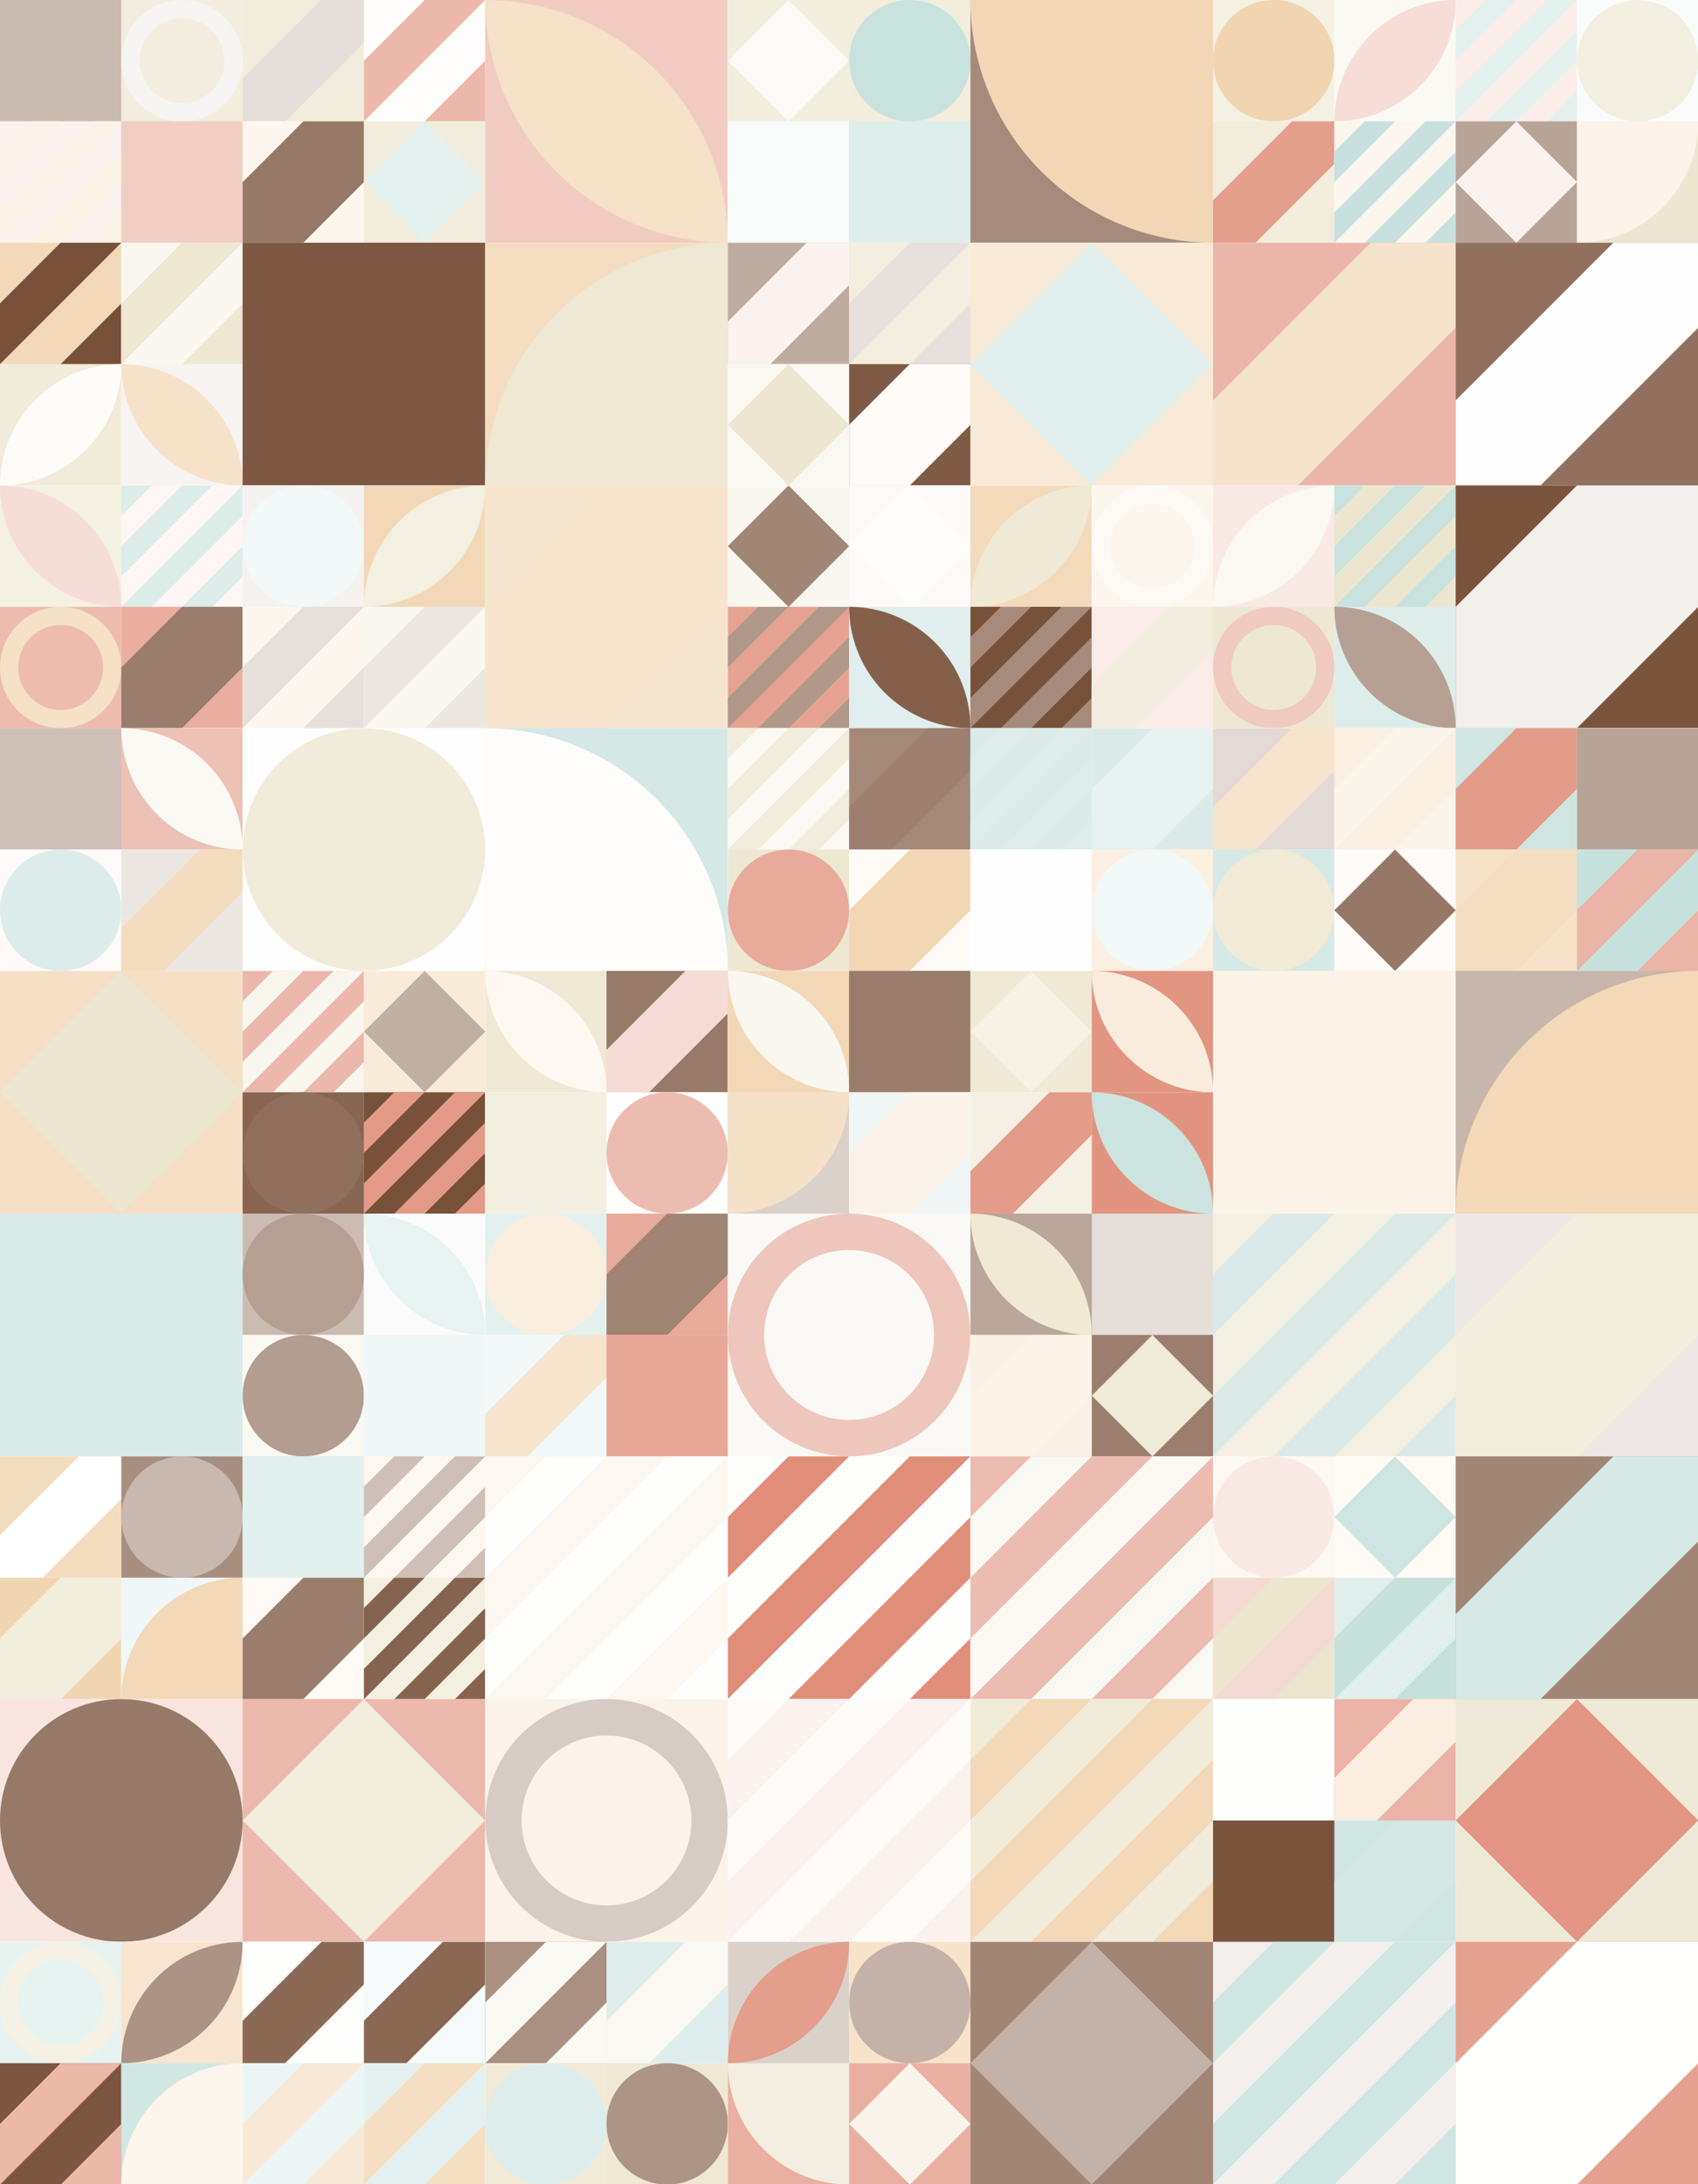 <?xml version="1.0" standalone="no"?><svg xmlns:xlink="http://www.w3.org/1999/xlink" xmlns="http://www.w3.org/2000/svg" viewBox="0 0 1000 1285.726" preserveAspectRatio="xMaxYMax slice"><rect x="0" y="0" width="1000" height="1285.726" fill="#333333" stroke="none"/><g transform="scale(1.655)"><rect x="0" y="0" width="604.333" height="777" fill="#ffffff"/><rect x="0" y="0" width="86.333" height="86.333" fill="#ffffff"/><rect x="0" y="0" width="43.17" height="43.17" fill="#f3d2c9"/><rect x="0" y="0" width="43.17" height="43.17" fill="#c9bab0"/><rect x="43.17" y="0" width="43.17" height="43.17" fill="#f2edde"/><g transform="translate(43.17,0) scale(2.159) rotate(0)"><path fill-rule="evenodd" clip-rule="evenodd" d="M10 20C15.523 20 20 15.523 20 10C20 4.477 15.523 0 10 0C4.477 0 0 4.477 0 10C0 15.523 4.477 20 10 20ZM10 17C13.866 17 17 13.866 17 10C17 6.134 13.866 3 10 3C6.134 3 3 6.134 3 10C3 13.866 6.134 17 10 17Z" fill="#f6f4f2"/></g><rect x="0" y="43.17" width="43.17" height="43.17" fill="#fbf1ee"/><g transform="translate(0,43.17) scale(2.159) rotate(0)"><path d="M5 0H10L5 5L0 10V5L5 0Z" fill="#fbf2e7"/><path d="M20 15V20H15L20 15Z" fill="#fbf2e7"/><path d="M20 5V10L15 15L10 20H5L20 5Z" fill="#fbf2e7"/><path d="M15 0H20L5 15L0 20V15L15 0Z" fill="#fbf2e7"/></g><rect x="43.17" y="43.17" width="43.17" height="43.17" fill="#f2d8b7"/><rect x="43.17" y="43.17" width="43.17" height="43.17" fill="#f1cdc3"/><rect x="86.333" y="0" width="86.333" height="86.333" fill="#ffffff"/><rect x="86.33" y="0" width="43.17" height="43.17" fill="#f1ecdb"/><g transform="translate(86.33,0) scale(2.159) rotate(0)"><path d="M13 0H20V7L7 20H0V13L13 0Z" fill="#e5deda"/></g><rect x="129.5" y="0" width="43.17" height="43.17" fill="#fefdfb"/><g transform="translate(129.5,0) scale(2.159) rotate(0)"><path d="M10 0H20L0 20V10L10 0Z" fill="#ecb8ab"/><path d="M20 10V20H10L20 10Z" fill="#ecb8ab"/></g><rect x="86.33" y="43.17" width="43.17" height="43.17" fill="#fcf6ee"/><g transform="translate(86.33,43.17) scale(2.159) rotate(0)"><path d="M10 0H20V10L10 20H0V10L10 0Z" fill="#977967"/></g><rect x="129.5" y="43.17" width="43.17" height="43.17" fill="#f1ecdb"/><g transform="translate(129.5,43.17) scale(2.159) rotate(0)"><path d="M10 0L20 10L10 20L0 10L10 0Z" fill="#e5f1ef"/></g><rect x="172.67" y="0" width="86.33" height="86.33" fill="#f1cbc1"/><path d="M 172.67 0 A 86.33 86.33 0 0 1  259 86.33 L 172.67 0 A 86.33 86.33 0 0 0 259 86.33" fill="#f5e2c8"/><rect x="259" y="0" width="86.333" height="86.333" fill="#ffffff"/><rect x="259" y="0" width="43.17" height="43.17" fill="#f2eede"/><g transform="translate(259,0) scale(2.159) rotate(0)"><path d="M10 0L20 10L10 20L0 10L10 0Z" fill="#fbfaf6"/></g><rect x="302.17" y="0" width="43.17" height="43.17" fill="#f2eddd"/><circle cx="323.755" cy="21.585" r="21.585" fill="#c8e2de"/><rect x="259" y="43.17" width="43.17" height="43.17" fill="#faf8f2"/><rect x="259" y="43.17" width="43.17" height="43.17" fill="#f7fbfa"/><rect x="302.17" y="43.17" width="43.17" height="43.17" fill="#dfd6d1"/><rect x="302.17" y="43.17" width="43.17" height="43.17" fill="#deeeeb"/><rect x="345.33" y="0" width="86.33" height="86.33" fill="#a68b7c"/><path d="M 345.33 0 A 86.33 86.33 0 0 0 431.66 86.33 L 431.66 0" fill="#f2d7b6"/><rect x="431.667" y="0" width="86.333" height="86.333" fill="#ffffff"/><rect x="431.67" y="0" width="43.17" height="43.17" fill="#f4f0e3"/><circle cx="453.255" cy="21.585" r="21.585" fill="#f1d4b0"/><rect x="474.83" y="0" width="43.17" height="43.17" fill="#fbf9f4"/><path d="M 474.83 43.17 A 43.17 43.17 0 0 1  518 0 L 474.83 43.17 A 43.17 43.17 0 0 0 518 0" fill="#f6ddd7"/><rect x="431.67" y="43.17" width="43.17" height="43.17" fill="#f1ecdb"/><g transform="translate(431.67,43.17) scale(2.159) rotate(0)"><path d="M13 0H20V7L7 20H0V13L13 0Z" fill="#e49e8c"/></g><rect x="474.83" y="43.17" width="43.17" height="43.17" fill="#fcf6ef"/><g transform="translate(474.83,43.17) scale(2.159) rotate(0)"><path d="M5 0H10L5 5L0 10V5L5 0Z" fill="#c6e1dd"/><path d="M20 15V20H15L20 15Z" fill="#c6e1dd"/><path d="M20 5V10L15 15L10 20H5L20 5Z" fill="#c6e1dd"/><path d="M15 0H20L5 15L0 20V15L15 0Z" fill="#c6e1dd"/></g><rect x="518" y="0" width="86.333" height="86.333" fill="#ffffff"/><rect x="518" y="0" width="43.17" height="43.17" fill="#faede9"/><g transform="translate(518,0) scale(2.159) rotate(0)"><path d="M5 0H10L5 5L0 10V5L5 0Z" fill="#e3f0ee"/><path d="M20 15V20H15L20 15Z" fill="#e3f0ee"/><path d="M20 5V10L15 15L10 20H5L20 5Z" fill="#e3f0ee"/><path d="M15 0H20L5 15L0 20V15L15 0Z" fill="#e3f0ee"/></g><rect x="561.17" y="0" width="43.17" height="43.17" fill="#fafcfc"/><circle cx="582.755" cy="21.585" r="21.585" fill="#f3efe0"/><rect x="518" y="43.17" width="43.17" height="43.17" fill="#b8a397"/><g transform="translate(518,43.17) scale(2.159) rotate(0)"><path d="M10 0L20 10L10 20L0 10L10 0Z" fill="#fbf2f0"/></g><rect x="561.17" y="43.17" width="43.17" height="43.17" fill="#ede7d1"/><path d="M 561.17 86.34 A 43.17 43.17 0 0 0 604.34 43.17 L 561.17 43.17" fill="#fbf3ea"/><rect x="0" y="86.333" width="86.333" height="86.333" fill="#ffffff"/><rect x="0" y="86.33" width="43.17" height="43.17" fill="#f3d9b9"/><g transform="translate(0,86.33) scale(2.159) rotate(0)"><path d="M10 0H20L0 20V10L10 0Z" fill="#79513a"/><path d="M20 10V20H10L20 10Z" fill="#79513a"/></g><rect x="43.17" y="86.33" width="43.17" height="43.17" fill="#f9f7f0"/><g transform="translate(43.17,86.33) scale(2.159) rotate(0)"><path d="M10 0H20L0 20V10L10 0Z" fill="#eee7d2"/><path d="M20 10V20H10L20 10Z" fill="#eee7d2"/></g><rect x="0" y="129.5" width="43.17" height="43.17" fill="#f1ebda"/><path d="M 0 172.67 A 43.17 43.17 0 0 1  43.17 129.5 L 0 172.67 A 43.17 43.17 0 0 0 43.17 129.5" fill="#fefcf9"/><rect x="43.17" y="129.5" width="43.17" height="43.17" fill="#f6f3f1"/><path d="M 43.17 129.5 A 43.17 43.17 0 0 1  86.34 172.67 L 43.17 129.5 A 43.17 43.17 0 0 0 86.34 172.67" fill="#f6e2c9"/><rect x="86.33" y="86.33" width="86.33" height="86.33" fill="#eef6f5"/><rect x="86.33" y="86.33" width="86.33" height="86.33" fill="#7e5842"/><rect x="172.67" y="86.33" width="86.33" height="86.33" fill="#f4ddc0"/><path d="M 172.67 172.66 A 86.33 86.33 0 0 1  259 86.33 L 259 172.66" fill="#eee8d4"/><rect x="259" y="86.333" width="86.333" height="86.333" fill="#ffffff"/><rect x="259" y="86.33" width="43.17" height="43.17" fill="#bfaca1"/><g transform="translate(259,86.33) scale(2.159) rotate(0)"><path d="M13 0H20V7L7 20H0V13L13 0Z" fill="#fcf3f0"/></g><rect x="302.17" y="86.33" width="43.17" height="43.17" fill="#f3eedf"/><g transform="translate(302.17,86.33) scale(2.159) rotate(0)"><path d="M10 0H20L0 20V10L10 0Z" fill="#e7e0dc"/><path d="M20 10V20H10L20 10Z" fill="#e7e0dc"/></g><rect x="259" y="129.5" width="43.17" height="43.17" fill="#faf8f3"/><g transform="translate(259,129.5) scale(2.159) rotate(0)"><path d="M10 0L20 10L10 20L0 10L10 0Z" fill="#ede7d1"/></g><rect x="302.17" y="129.5" width="43.17" height="43.17" fill="#7f5a44"/><g transform="translate(302.17,129.5) scale(2.159) rotate(0)"><path d="M10 0H20V10L10 20H0V10L10 0Z" fill="#fefbf8"/></g><rect x="345.33" y="86.33" width="86.33" height="86.33" fill="#f8ead7"/><g transform="translate(345.33,86.33) scale(4.316) rotate(0)"><path d="M10 0L20 10L10 20L0 10L10 0Z" fill="#e1efed"/></g><rect x="431.67" y="86.33" width="86.33" height="86.33" fill="#ebb6a9"/><g transform="translate(431.67,86.33) scale(4.316) rotate(0)"><path d="M13 0H20V7L7 20H0V13L13 0Z" fill="#f6e3cb"/></g><rect x="518" y="86.33" width="86.33" height="86.33" fill="#91705e"/><g transform="translate(518,86.33) scale(4.316) rotate(0)"><path d="M13 0H20V7L7 20H0V13L13 0Z" fill="#fffefe"/></g><rect x="0" y="172.667" width="86.333" height="86.333" fill="#ffffff"/><rect x="0" y="172.67" width="43.17" height="43.17" fill="#f4f0e2"/><path d="M 0 172.67 A 43.17 43.17 0 0 1  43.17 215.84 L 0 172.67 A 43.17 43.17 0 0 0 43.17 215.84" fill="#f6ded8"/><rect x="43.17" y="172.67" width="43.17" height="43.17" fill="#dbece9"/><g transform="translate(43.17,172.67) scale(2.159) rotate(0)"><path d="M5 0H10L5 5L0 10V5L5 0Z" fill="#fdf6f4"/><path d="M20 15V20H15L20 15Z" fill="#fdf6f4"/><path d="M20 5V10L15 15L10 20H5L20 5Z" fill="#fdf6f4"/><path d="M15 0H20L5 15L0 20V15L15 0Z" fill="#fdf6f4"/></g><rect x="0" y="215.83" width="43.17" height="43.17" fill="#edbcaf"/><g transform="translate(0,215.83) scale(2.159) rotate(0)"><path fill-rule="evenodd" clip-rule="evenodd" d="M10 20C15.523 20 20 15.523 20 10C20 4.477 15.523 0 10 0C4.477 0 0 4.477 0 10C0 15.523 4.477 20 10 20ZM10 17C13.866 17 17 13.866 17 10C17 6.134 13.866 3 10 3C6.134 3 3 6.134 3 10C3 13.866 6.134 17 10 17Z" fill="#f5e1c6"/></g><rect x="43.17" y="215.83" width="43.17" height="43.17" fill="#e9ae9f"/><g transform="translate(43.17,215.83) scale(2.159) rotate(0)"><path d="M10 0H20V10L10 20H0V10L10 0Z" fill="#9a7d6c"/></g><rect x="86.333" y="172.667" width="86.333" height="86.333" fill="#ffffff"/><rect x="86.33" y="172.67" width="43.17" height="43.17" fill="#f4f1ef"/><circle cx="107.915" cy="194.255" r="21.585" fill="#f2f8f7"/><rect x="129.5" y="172.67" width="43.17" height="43.17" fill="#f2d8b6"/><path d="M 129.5 215.84 A 43.17 43.17 0 0 1  172.67 172.67 L 129.5 215.84 A 43.17 43.17 0 0 0 172.67 172.67" fill="#f3efe1"/><rect x="86.33" y="215.83" width="43.17" height="43.17" fill="#fcf6ee"/><g transform="translate(86.33,215.83) scale(2.159) rotate(0)"><path d="M10 0H20L0 20V10L10 0Z" fill="#e6dfdb"/><path d="M20 10V20H10L20 10Z" fill="#e6dfdb"/></g><rect x="129.5" y="215.83" width="43.17" height="43.17" fill="#f9f7ef"/><g transform="translate(129.5,215.83) scale(2.159) rotate(0)"><path d="M10 0H20L0 20V10L10 0Z" fill="#ece6e3"/><path d="M20 10V20H10L20 10Z" fill="#ece6e3"/></g><rect x="172.67" y="172.67" width="86.33" height="86.33" fill="#f6e5ce"/><g transform="translate(172.67,172.67) scale(4.316) rotate(0)"><path d="M10 0H20V10L10 20H0V10L10 0Z" fill="#f6e4cc"/></g><rect x="259" y="172.667" width="86.333" height="86.333" fill="#ffffff"/><rect x="259" y="172.67" width="43.17" height="43.17" fill="#f9f7ef"/><g transform="translate(259,172.67) scale(2.159) rotate(0)"><path d="M10 0L20 10L10 20L0 10L10 0Z" fill="#a18575"/></g><rect x="302.17" y="172.67" width="43.17" height="43.17" fill="#fefaf9"/><g transform="translate(302.17,172.67) scale(2.159) rotate(0)"><path d="M10 0L20 10L10 20L0 10L10 0Z" fill="#fefdfc"/></g><rect x="259" y="215.83" width="43.17" height="43.17" fill="#e6a392"/><g transform="translate(259,215.83) scale(2.159) rotate(0)"><path d="M5 0H10L5 5L0 10V5L5 0Z" fill="#af988a"/><path d="M20 15V20H15L20 15Z" fill="#af988a"/><path d="M20 5V10L15 15L10 20H5L20 5Z" fill="#af988a"/><path d="M15 0H20L5 15L0 20V15L15 0Z" fill="#af988a"/></g><rect x="302.17" y="215.83" width="43.17" height="43.17" fill="#e0efed"/><path d="M 302.17 215.83 A 43.17 43.17 0 0 1  345.34 259 L 302.17 215.83 A 43.17 43.17 0 0 0 345.34 259" fill="#84604b"/><rect x="345.333" y="172.667" width="86.333" height="86.333" fill="#ffffff"/><rect x="345.33" y="172.67" width="43.17" height="43.17" fill="#f3dabb"/><path d="M 345.33 215.84 A 43.17 43.17 0 0 1  388.5 172.67 L 345.33 215.84 A 43.17 43.17 0 0 0 388.5 172.67" fill="#efe9d5"/><rect x="388.5" y="172.67" width="43.17" height="43.17" fill="#fcf6ef"/><g transform="translate(388.5,172.67) scale(2.159) rotate(0)"><path fill-rule="evenodd" clip-rule="evenodd" d="M10 20C15.523 20 20 15.523 20 10C20 4.477 15.523 0 10 0C4.477 0 0 4.477 0 10C0 15.523 4.477 20 10 20ZM10 17C13.866 17 17 13.866 17 10C17 6.134 13.866 3 10 3C6.134 3 3 6.134 3 10C3 13.866 6.134 17 10 17Z" fill="#fdfaf5"/></g><rect x="345.33" y="215.83" width="43.17" height="43.17" fill="#78513a"/><g transform="translate(345.33,215.83) scale(2.159) rotate(0)"><path d="M5 0H10L5 5L0 10V5L5 0Z" fill="#a68b7c"/><path d="M20 15V20H15L20 15Z" fill="#a68b7c"/><path d="M20 5V10L15 15L10 20H5L20 5Z" fill="#a68b7c"/><path d="M15 0H20L5 15L0 20V15L15 0Z" fill="#a68b7c"/></g><rect x="388.5" y="215.83" width="43.17" height="43.17" fill="#faebe8"/><g transform="translate(388.5,215.83) scale(2.159) rotate(0)"><path d="M13 0H20V7L7 20H0V13L13 0Z" fill="#f2edde"/></g><rect x="431.667" y="172.667" width="86.333" height="86.333" fill="#ffffff"/><rect x="431.67" y="172.67" width="43.17" height="43.17" fill="#f9e9e5"/><path d="M 431.67 215.84 A 43.17 43.17 0 0 1  474.84 172.67 L 431.67 215.84 A 43.17 43.17 0 0 0 474.84 172.67" fill="#faf8f1"/><rect x="474.83" y="172.67" width="43.17" height="43.17" fill="#c8e2de"/><g transform="translate(474.83,172.67) scale(2.159) rotate(0)"><path d="M5 0H10L5 5L0 10V5L5 0Z" fill="#ede6cf"/><path d="M20 15V20H15L20 15Z" fill="#ede6cf"/><path d="M20 5V10L15 15L10 20H5L20 5Z" fill="#ede6cf"/><path d="M15 0H20L5 15L0 20V15L15 0Z" fill="#ede6cf"/></g><rect x="431.67" y="215.83" width="43.17" height="43.17" fill="#eee7d2"/><g transform="translate(431.67,215.83) scale(2.159) rotate(0)"><path fill-rule="evenodd" clip-rule="evenodd" d="M10 20C15.523 20 20 15.523 20 10C20 4.477 15.523 0 10 0C4.477 0 0 4.477 0 10C0 15.523 4.477 20 10 20ZM10 17C13.866 17 17 13.866 17 10C17 6.134 13.866 3 10 3C6.134 3 3 6.134 3 10C3 13.866 6.134 17 10 17Z" fill="#f0c9bf"/></g><rect x="474.83" y="215.83" width="43.17" height="43.17" fill="#ddedea"/><path d="M 474.83 215.83 A 43.17 43.17 0 0 1  518 259 L 474.83 215.83 A 43.17 43.17 0 0 0 518 259" fill="#b6a094"/><rect x="518" y="172.67" width="86.33" height="86.33" fill="#7b543d"/><g transform="translate(518,172.67) scale(4.316) rotate(0)"><path d="M10 0H20V10L10 20H0V10L10 0Z" fill="#f2eeec"/></g><rect x="0" y="259" width="86.333" height="86.333" fill="#ffffff"/><rect x="0" y="259" width="43.17" height="43.17" fill="#e5a291"/><rect x="0" y="259" width="43.17" height="43.17" fill="#cec0b7"/><rect x="43.17" y="259" width="43.17" height="43.17" fill="#eec1b6"/><path d="M 43.17 259 A 43.17 43.17 0 0 1  86.34 302.17 L 43.17 259 A 43.17 43.17 0 0 0 86.34 302.17" fill="#faf9f3"/><rect x="0" y="302.17" width="43.17" height="43.17" fill="#fefaf9"/><circle cx="21.585" cy="323.755" r="21.585" fill="#dcecea"/><rect x="43.17" y="302.17" width="43.17" height="43.17" fill="#ece6e3"/><g transform="translate(43.17,302.17) scale(2.159) rotate(0)"><path d="M13 0H20V7L7 20H0V13L13 0Z" fill="#f4dcbe"/></g><rect x="86.33" y="259" width="86.33" height="86.33" fill="#fffefe"/><circle cx="129.495" cy="302.165" r="43.165" fill="#f1ecda"/><rect x="172.67" y="259" width="86.33" height="86.33" fill="#d4e8e5"/><path d="M 172.67 259 A 86.33 86.33 0 0 1 259 345.33 L 172.67 345.33" fill="#fefdfc"/><rect x="259" y="259" width="86.333" height="86.333" fill="#ffffff"/><rect x="259" y="259" width="43.17" height="43.17" fill="#f1ecdb"/><g transform="translate(259,259) scale(2.159) rotate(0)"><path d="M5 0H10L5 5L0 10V5L5 0Z" fill="#fbf9f4"/><path d="M20 15V20H15L20 15Z" fill="#fbf9f4"/><path d="M20 5V10L15 15L10 20H5L20 5Z" fill="#fbf9f4"/><path d="M15 0H20L5 15L0 20V15L15 0Z" fill="#fbf9f4"/></g><rect x="302.17" y="259" width="43.17" height="43.17" fill="#a48979"/><g transform="translate(302.17,259) scale(2.159) rotate(0)"><path d="M13 0H20V7L7 20H0V13L13 0Z" fill="#9c7f6e"/></g><rect x="259" y="302.17" width="43.17" height="43.17" fill="#eee8d3"/><circle cx="280.585" cy="323.755" r="21.585" fill="#e8ab9b"/><rect x="302.17" y="302.17" width="43.17" height="43.17" fill="#fefbf7"/><g transform="translate(302.17,302.17) scale(2.159) rotate(0)"><path d="M10 0H20V10L10 20H0V10L10 0Z" fill="#f2d7b5"/></g><rect x="345.333" y="259" width="86.333" height="86.333" fill="#ffffff"/><rect x="345.33" y="259" width="43.17" height="43.17" fill="#daebe9"/><g transform="translate(345.33,259) scale(2.159) rotate(0)"><path d="M5 0H10L5 5L0 10V5L5 0Z" fill="#dcedea"/><path d="M20 15V20H15L20 15Z" fill="#dcedea"/><path d="M20 5V10L15 15L10 20H5L20 5Z" fill="#dcedea"/><path d="M15 0H20L5 15L0 20V15L15 0Z" fill="#dcedea"/></g><rect x="388.5" y="259" width="43.17" height="43.17" fill="#daebe9"/><g transform="translate(388.5,259) scale(2.159) rotate(0)"><path d="M10 0H20V10L10 20H0V10L10 0Z" fill="#e6f1f0"/></g><rect x="345.33" y="302.17" width="43.17" height="43.17" fill="#fffffe"/><rect x="345.33" y="302.17" width="43.17" height="43.17" fill="#fffefe"/><rect x="388.5" y="302.17" width="43.17" height="43.17" fill="#faefe0"/><circle cx="410.085" cy="323.755" r="21.585" fill="#f2f8f7"/><rect x="431.667" y="259" width="86.333" height="86.333" fill="#ffffff"/><rect x="431.67" y="259" width="43.17" height="43.17" fill="#e3dad5"/><g transform="translate(431.67,259) scale(2.159) rotate(0)"><path d="M13 0H20V7L7 20H0V13L13 0Z" fill="#f6e4cc"/></g><rect x="474.83" y="259" width="43.17" height="43.17" fill="#faefe0"/><g transform="translate(474.83,259) scale(2.159) rotate(0)"><path d="M10 0H20L0 20V10L10 0Z" fill="#fbf4eb"/><path d="M20 10V20H10L20 10Z" fill="#fbf4eb"/></g><rect x="431.67" y="302.17" width="43.17" height="43.17" fill="#d5e9e6"/><circle cx="453.255" cy="323.755" r="21.585" fill="#f0ead7"/><rect x="474.83" y="302.17" width="43.17" height="43.17" fill="#fefbf8"/><g transform="translate(474.83,302.17) scale(2.159) rotate(0)"><path d="M10 0L20 10L10 20L0 10L10 0Z" fill="#977867"/></g><rect x="518" y="259" width="86.333" height="86.333" fill="#ffffff"/><rect x="518" y="259" width="43.17" height="43.17" fill="#cfe5e2"/><g transform="translate(518,259) scale(2.159) rotate(0)"><path d="M10 0H20V10L10 20H0V10L10 0Z" fill="#e49c8a"/></g><rect x="561.17" y="259" width="43.17" height="43.17" fill="#fbf4ea"/><rect x="561.17" y="259" width="43.17" height="43.17" fill="#b9a499"/><rect x="518" y="302.17" width="43.17" height="43.17" fill="#f5e2c8"/><g transform="translate(518,302.17) scale(2.159) rotate(0)"><path d="M10 0H20V10L10 20H0V10L10 0Z" fill="#f4dec1"/></g><rect x="561.17" y="302.17" width="43.17" height="43.17" fill="#c7e1dd"/><g transform="translate(561.17,302.17) scale(2.159) rotate(0)"><path d="M10 0H20L0 20V10L10 0Z" fill="#eab4a6"/><path d="M20 10V20H10L20 10Z" fill="#eab4a6"/></g><rect x="0" y="345.33" width="86.33" height="86.33" fill="#f5e0c6"/><g transform="translate(0,345.33) scale(4.316) rotate(0)"><path d="M10 0L20 10L10 20L0 10L10 0Z" fill="#ede6d1"/></g><rect x="86.333" y="345.333" width="86.333" height="86.333" fill="#ffffff"/><rect x="86.33" y="345.33" width="43.17" height="43.17" fill="#ecb8ab"/><g transform="translate(86.33,345.33) scale(2.159) rotate(0)"><path d="M5 0H10L5 5L0 10V5L5 0Z" fill="#f8f6ed"/><path d="M20 15V20H15L20 15Z" fill="#f8f6ed"/><path d="M20 5V10L15 15L10 20H5L20 5Z" fill="#f8f6ed"/><path d="M15 0H20L5 15L0 20V15L15 0Z" fill="#f8f6ed"/></g><rect x="129.5" y="345.33" width="43.17" height="43.17" fill="#f9ebda"/><g transform="translate(129.5,345.33) scale(2.159) rotate(0)"><path d="M10 0L20 10L10 20L0 10L10 0Z" fill="#c1afa4"/></g><rect x="86.33" y="388.5" width="43.17" height="43.17" fill="#886551"/><circle cx="107.915" cy="410.085" r="21.585" fill="#906f5c"/><rect x="129.5" y="388.5" width="43.17" height="43.17" fill="#78513a"/><g transform="translate(129.5,388.5) scale(2.159) rotate(0)"><path d="M5 0H10L5 5L0 10V5L5 0Z" fill="#e39b88"/><path d="M20 15V20H15L20 15Z" fill="#e39b88"/><path d="M20 5V10L15 15L10 20H5L20 5Z" fill="#e39b88"/><path d="M15 0H20L5 15L0 20V15L15 0Z" fill="#e39b88"/></g><rect x="172.667" y="345.333" width="86.333" height="86.333" fill="#ffffff"/><rect x="172.67" y="345.33" width="43.17" height="43.17" fill="#eee8d4"/><path d="M 172.67 345.33 A 43.17 43.17 0 0 1  215.84 388.5 L 172.67 345.33 A 43.17 43.17 0 0 0 215.84 388.5" fill="#fdf8f1"/><rect x="215.83" y="345.33" width="43.17" height="43.17" fill="#987a69"/><g transform="translate(215.83,345.33) scale(2.159) rotate(0)"><path d="M13 0H20V7L7 20H0V13L13 0Z" fill="#f6dcd6"/></g><rect x="172.67" y="388.5" width="43.17" height="43.17" fill="#fefbf7"/><rect x="172.67" y="388.5" width="43.17" height="43.17" fill="#f3efe0"/><rect x="215.83" y="388.5" width="43.17" height="43.17" fill="#fefefd"/><circle cx="237.415" cy="410.085" r="21.585" fill="#edbcb0"/><rect x="259" y="345.333" width="86.333" height="86.333" fill="#ffffff"/><rect x="259" y="345.33" width="43.17" height="43.17" fill="#f2d8b6"/><path d="M 259 345.33 A 43.17 43.17 0 0 1  302.17 388.5 L 259 345.33 A 43.17 43.17 0 0 0 302.17 388.5" fill="#f9f7ef"/><rect x="302.17" y="345.33" width="43.17" height="43.17" fill="#af988a"/><rect x="302.17" y="345.33" width="43.17" height="43.17" fill="#997c6a"/><rect x="259" y="388.5" width="43.17" height="43.17" fill="#dbd1cb"/><path d="M 259 431.67 A 43.17 43.17 0 0 0 302.17 388.5 L 259 388.5" fill="#f5e1c7"/><rect x="302.17" y="388.5" width="43.17" height="43.17" fill="#eff6f5"/><g transform="translate(302.17,388.5) scale(2.159) rotate(0)"><path d="M10 0H20V10L10 20H0V10L10 0Z" fill="#fbf3e9"/></g><rect x="345.333" y="345.333" width="86.333" height="86.333" fill="#ffffff"/><rect x="345.33" y="345.33" width="43.17" height="43.17" fill="#efe9d6"/><g transform="translate(345.33,345.33) scale(2.159) rotate(0)"><path d="M10 0L20 10L10 20L0 10L10 0Z" fill="#f5f1e5"/></g><rect x="388.5" y="345.33" width="43.17" height="43.17" fill="#e29581"/><path d="M 388.5 345.33 A 43.17 43.17 0 0 1  431.67 388.5 L 388.5 345.33 A 43.17 43.17 0 0 0 431.67 388.5" fill="#f9ecdc"/><rect x="345.33" y="388.5" width="43.17" height="43.17" fill="#f4f0e3"/><g transform="translate(345.33,388.5) scale(2.159) rotate(0)"><path d="M13 0H20V7L7 20H0V13L13 0Z" fill="#e49c8a"/></g><rect x="388.5" y="388.5" width="43.17" height="43.17" fill="#e29480"/><path d="M 388.5 388.5 A 43.17 43.17 0 0 1  431.67 431.67 L 388.5 388.5 A 43.17 43.17 0 0 0 431.67 431.67" fill="#cce4e0"/><rect x="431.67" y="345.33" width="86.33" height="86.33" fill="#f5e1c7"/><rect x="431.67" y="345.33" width="86.33" height="86.33" fill="#fbf3e8"/><rect x="518" y="345.33" width="86.33" height="86.33" fill="#c7b6ac"/><path d="M 518 431.66 A 86.33 86.33 0 0 1  604.33 345.33 L 604.33 431.66" fill="#f3d9b8"/><rect x="0" y="431.67" width="86.33" height="86.33" fill="#f0cac0"/><rect x="0" y="431.67" width="86.33" height="86.33" fill="#d9ebe8"/><rect x="86.333" y="431.667" width="86.333" height="86.333" fill="#ffffff"/><rect x="86.33" y="431.67" width="43.17" height="43.17" fill="#cbbcb3"/><circle cx="107.915" cy="453.255" r="21.585" fill="#b59f92"/><rect x="129.5" y="431.67" width="43.17" height="43.17" fill="#fcfbfb"/><path d="M 129.5 431.67 A 43.17 43.17 0 0 1  172.67 474.84 L 129.5 431.67 A 43.17 43.17 0 0 0 172.67 474.84" fill="#e7f2f1"/><rect x="86.33" y="474.83" width="43.17" height="43.17" fill="#faf8f2"/><circle cx="107.915" cy="496.415" r="21.585" fill="#b39c90"/><rect x="129.5" y="474.83" width="43.17" height="43.17" fill="#f7f4eb"/><rect x="129.5" y="474.83" width="43.17" height="43.17" fill="#f0f7f6"/><rect x="172.667" y="431.667" width="86.333" height="86.333" fill="#ffffff"/><rect x="172.67" y="431.67" width="43.17" height="43.17" fill="#e3f0ee"/><circle cx="194.255" cy="453.255" r="21.585" fill="#f9edde"/><rect x="215.83" y="431.67" width="43.17" height="43.17" fill="#e8aa9a"/><g transform="translate(215.83,431.67) scale(2.159) rotate(0)"><path d="M10 0H20V10L10 20H0V10L10 0Z" fill="#a08474"/></g><rect x="172.67" y="474.83" width="43.17" height="43.17" fill="#f2f8f7"/><g transform="translate(172.67,474.83) scale(2.159) rotate(0)"><path d="M13 0H20V7L7 20H0V13L13 0Z" fill="#f6e4cd"/></g><rect x="215.83" y="474.83" width="43.17" height="43.17" fill="#eab3a5"/><rect x="215.83" y="474.83" width="43.17" height="43.17" fill="#e7a797"/><rect x="259" y="431.67" width="86.33" height="86.33" fill="#fbf9f5"/><g transform="translate(259,431.67) scale(4.316) rotate(0)"><path fill-rule="evenodd" clip-rule="evenodd" d="M10 20C15.523 20 20 15.523 20 10C20 4.477 15.523 0 10 0C4.477 0 0 4.477 0 10C0 15.523 4.477 20 10 20ZM10 17C13.866 17 17 13.866 17 10C17 6.134 13.866 3 10 3C6.134 3 3 6.134 3 10C3 13.866 6.134 17 10 17Z" fill="#efc6bc"/></g><rect x="345.333" y="431.667" width="86.333" height="86.333" fill="#ffffff"/><rect x="345.33" y="431.67" width="43.17" height="43.17" fill="#baa69a"/><path d="M 345.33 431.67 A 43.17 43.17 0 0 1  388.5 474.84 L 345.33 431.67 A 43.17 43.17 0 0 0 388.5 474.84" fill="#efe9d6"/><rect x="388.5" y="431.67" width="43.17" height="43.17" fill="#8f6d5a"/><rect x="388.5" y="431.67" width="43.17" height="43.17" fill="#e5ded9"/><rect x="345.33" y="474.83" width="43.17" height="43.17" fill="#faf1e5"/><g transform="translate(345.33,474.83) scale(2.159) rotate(0)"><path d="M10 0H20V10L10 20H0V10L10 0Z" fill="#fbf3e8"/></g><rect x="388.5" y="474.83" width="43.17" height="43.17" fill="#9b7e6d"/><g transform="translate(388.5,474.83) scale(2.159) rotate(0)"><path d="M10 0L20 10L10 20L0 10L10 0Z" fill="#f0ebd9"/></g><rect x="431.67" y="431.67" width="86.33" height="86.33" fill="#f3efe1"/><g transform="translate(431.67,431.67) scale(4.316) rotate(0)"><path d="M5 0H10L5 5L0 10V5L5 0Z" fill="#d9eae8"/><path d="M20 15V20H15L20 15Z" fill="#d9eae8"/><path d="M20 5V10L15 15L10 20H5L20 5Z" fill="#d9eae8"/><path d="M15 0H20L5 15L0 20V15L15 0Z" fill="#d9eae8"/></g><rect x="518" y="431.67" width="86.33" height="86.33" fill="#ede8e5"/><g transform="translate(518,431.67) scale(4.316) rotate(0)"><path d="M10 0H20V10L10 20H0V10L10 0Z" fill="#f2eddc"/></g><rect x="0" y="518" width="86.333" height="86.333" fill="#ffffff"/><rect x="0" y="518" width="43.17" height="43.17" fill="#f4ddbf"/><g transform="translate(0,518) scale(2.159) rotate(0)"><path d="M13 0H20V7L7 20H0V13L13 0Z" fill="#ffffff"/></g><rect x="43.17" y="518" width="43.17" height="43.17" fill="#a88e7f"/><circle cx="64.755" cy="539.585" r="21.585" fill="#c8b8af"/><rect x="0" y="561.17" width="43.17" height="43.17" fill="#f1d5b1"/><g transform="translate(0,561.17) scale(2.159) rotate(0)"><path d="M10 0H20V10L10 20H0V10L10 0Z" fill="#f2eede"/></g><rect x="43.17" y="561.17" width="43.17" height="43.17" fill="#f0f7f6"/><path d="M 43.17 604.34 A 43.17 43.17 0 0 1  86.34 561.17 L 86.34 604.34" fill="#f3d9b8"/><rect x="86.333" y="518" width="86.333" height="86.333" fill="#ffffff"/><rect x="86.33" y="518" width="43.17" height="43.17" fill="#d3e8e5"/><rect x="86.33" y="518" width="43.17" height="43.17" fill="#e1efed"/><rect x="129.5" y="518" width="43.17" height="43.17" fill="#fcf7f0"/><g transform="translate(129.5,518) scale(2.159) rotate(0)"><path d="M5 0H10L5 5L0 10V5L5 0Z" fill="#cebfb7"/><path d="M20 15V20H15L20 15Z" fill="#cebfb7"/><path d="M20 5V10L15 15L10 20H5L20 5Z" fill="#cebfb7"/><path d="M15 0H20L5 15L0 20V15L15 0Z" fill="#cebfb7"/></g><rect x="86.33" y="561.17" width="43.17" height="43.17" fill="#fdfaf5"/><g transform="translate(86.33,561.17) scale(2.159) rotate(0)"><path d="M10 0H20V10L10 20H0V10L10 0Z" fill="#9b7d6c"/></g><rect x="129.5" y="561.17" width="43.17" height="43.17" fill="#f3efe1"/><g transform="translate(129.5,561.17) scale(2.159) rotate(0)"><path d="M5 0H10L5 5L0 10V5L5 0Z" fill="#86634e"/><path d="M20 15V20H15L20 15Z" fill="#86634e"/><path d="M20 5V10L15 15L10 20H5L20 5Z" fill="#86634e"/><path d="M15 0H20L5 15L0 20V15L15 0Z" fill="#86634e"/></g><rect x="172.67" y="518" width="86.33" height="86.33" fill="#fcf7f0"/><g transform="translate(172.67,518) scale(4.316) rotate(0)"><path d="M5 0H10L5 5L0 10V5L5 0Z" fill="#fefefd"/><path d="M20 15V20H15L20 15Z" fill="#fefefd"/><path d="M20 5V10L15 15L10 20H5L20 5Z" fill="#fefefd"/><path d="M15 0H20L5 15L0 20V15L15 0Z" fill="#fefefd"/></g><rect x="259" y="518" width="86.33" height="86.33" fill="#fefefd"/><g transform="translate(259,518) scale(4.316) rotate(0)"><path d="M5 0H10L5 5L0 10V5L5 0Z" fill="#e08e7a"/><path d="M20 15V20H15L20 15Z" fill="#e08e7a"/><path d="M20 5V10L15 15L10 20H5L20 5Z" fill="#e08e7a"/><path d="M15 0H20L5 15L0 20V15L15 0Z" fill="#e08e7a"/></g><rect x="345.33" y="518" width="86.33" height="86.33" fill="#edbcb0"/><g transform="translate(345.33,518) scale(4.316) rotate(0)"><path d="M5 0H10L5 5L0 10V5L5 0Z" fill="#faf8f2"/><path d="M20 15V20H15L20 15Z" fill="#faf8f2"/><path d="M20 5V10L15 15L10 20H5L20 5Z" fill="#faf8f2"/><path d="M15 0H20L5 15L0 20V15L15 0Z" fill="#faf8f2"/></g><rect x="431.667" y="518" width="86.333" height="86.333" fill="#ffffff"/><rect x="431.67" y="518" width="43.17" height="43.17" fill="#fdf8f2"/><circle cx="453.255" cy="539.585" r="21.585" fill="#f9e9e5"/><rect x="474.83" y="518" width="43.17" height="43.17" fill="#fefbf7"/><g transform="translate(474.83,518) scale(2.159) rotate(0)"><path d="M10 0L20 10L10 20L0 10L10 0Z" fill="#cee5e2"/></g><rect x="431.67" y="561.17" width="43.17" height="43.17" fill="#f5dad4"/><g transform="translate(431.67,561.17) scale(2.159) rotate(0)"><path d="M10 0H20L0 20V10L10 0Z" fill="#ede6cf"/><path d="M20 10V20H10L20 10Z" fill="#ede6cf"/></g><rect x="474.83" y="561.17" width="43.17" height="43.17" fill="#e0eeec"/><g transform="translate(474.83,561.17) scale(2.159) rotate(0)"><path d="M10 0H20L0 20V10L10 0Z" fill="#c6e0dc"/><path d="M20 10V20H10L20 10Z" fill="#c6e0dc"/></g><rect x="518" y="518" width="86.33" height="86.33" fill="#a18676"/><g transform="translate(518,518) scale(4.316) rotate(0)"><path d="M13 0H20V7L7 20H0V13L13 0Z" fill="#d6e9e6"/></g><rect x="0" y="604.33" width="86.33" height="86.33" fill="#f8e5e0"/><circle cx="43.165" cy="647.495" r="43.165" fill="#977967"/><rect x="86.33" y="604.33" width="86.33" height="86.33" fill="#ecb9ac"/><g transform="translate(86.33,604.33) scale(4.316) rotate(0)"><path d="M10 0L20 10L10 20L0 10L10 0Z" fill="#f2eddd"/></g><rect x="172.67" y="604.33" width="86.33" height="86.33" fill="#fbf3e9"/><g transform="translate(172.67,604.33) scale(4.316) rotate(0)"><path fill-rule="evenodd" clip-rule="evenodd" d="M10 20C15.523 20 20 15.523 20 10C20 4.477 15.523 0 10 0C4.477 0 0 4.477 0 10C0 15.523 4.477 20 10 20ZM10 17C13.866 17 17 13.866 17 10C17 6.134 13.866 3 10 3C6.134 3 3 6.134 3 10C3 13.866 6.134 17 10 17Z" fill="#d7ccc5"/></g><rect x="259" y="604.33" width="86.33" height="86.33" fill="#fefbf8"/><g transform="translate(259,604.33) scale(4.316) rotate(0)"><path d="M5 0H10L5 5L0 10V5L5 0Z" fill="#fbf2ef"/><path d="M20 15V20H15L20 15Z" fill="#fbf2ef"/><path d="M20 5V10L15 15L10 20H5L20 5Z" fill="#fbf2ef"/><path d="M15 0H20L5 15L0 20V15L15 0Z" fill="#fbf2ef"/></g><rect x="345.33" y="604.33" width="86.33" height="86.33" fill="#f1ebda"/><g transform="translate(345.33,604.33) scale(4.316) rotate(0)"><path d="M5 0H10L5 5L0 10V5L5 0Z" fill="#f3d9b8"/><path d="M20 15V20H15L20 15Z" fill="#f3d9b8"/><path d="M20 5V10L15 15L10 20H5L20 5Z" fill="#f3d9b8"/><path d="M15 0H20L5 15L0 20V15L15 0Z" fill="#f3d9b8"/></g><rect x="431.667" y="604.333" width="86.333" height="86.333" fill="#ffffff"/><rect x="431.67" y="604.33" width="43.17" height="43.17" fill="#f4f9f8"/><rect x="431.67" y="604.33" width="43.17" height="43.17" fill="#fefefd"/><rect x="474.83" y="604.33" width="43.17" height="43.17" fill="#eab3a5"/><g transform="translate(474.83,604.33) scale(2.159) rotate(0)"><path d="M13 0H20V7L7 20H0V13L13 0Z" fill="#f9eedf"/></g><rect x="431.67" y="647.5" width="43.17" height="43.17" fill="#79523b"/><rect x="431.67" y="647.5" width="43.17" height="43.17" fill="#7b543e"/><rect x="474.83" y="647.5" width="43.17" height="43.17" fill="#d0e6e2"/><g transform="translate(474.83,647.5) scale(2.159) rotate(0)"><path d="M10 0H20V10L10 20H0V10L10 0Z" fill="#d3e7e4"/></g><rect x="518" y="604.33" width="86.33" height="86.33" fill="#efead7"/><g transform="translate(518,604.33) scale(4.316) rotate(0)"><path d="M10 0L20 10L10 20L0 10L10 0Z" fill="#e29683"/></g><rect x="0" y="690.667" width="86.333" height="86.333" fill="#ffffff"/><rect x="0" y="690.67" width="43.17" height="43.17" fill="#e6f2f0"/><g transform="translate(0,690.67) scale(2.159) rotate(0)"><path fill-rule="evenodd" clip-rule="evenodd" d="M10 20C15.523 20 20 15.523 20 10C20 4.477 15.523 0 10 0C4.477 0 0 4.477 0 10C0 15.523 4.477 20 10 20ZM10 17C13.866 17 17 13.866 17 10C17 6.134 13.866 3 10 3C6.134 3 3 6.134 3 10C3 13.866 6.134 17 10 17Z" fill="#f4f0e3"/></g><rect x="43.17" y="690.67" width="43.17" height="43.17" fill="#f7e5cf"/><path d="M 43.17 733.84 A 43.17 43.17 0 0 1  86.34 690.67 L 43.17 733.84 A 43.17 43.17 0 0 0 86.34 690.67" fill="#ac9385"/><rect x="0" y="733.83" width="43.17" height="43.17" fill="#7c5640"/><g transform="translate(0,733.83) scale(2.159) rotate(0)"><path d="M10 0H20L0 20V10L10 0Z" fill="#ebb8aa"/><path d="M20 10V20H10L20 10Z" fill="#ebb8aa"/></g><rect x="43.17" y="733.83" width="43.17" height="43.17" fill="#d1e7e4"/><path d="M 43.17 777 A 43.17 43.17 0 0 1  86.34 733.83 L 86.34 777" fill="#fcf5ed"/><rect x="86.333" y="690.667" width="86.333" height="86.333" fill="#ffffff"/><rect x="86.33" y="690.67" width="43.17" height="43.17" fill="#fefefd"/><g transform="translate(86.33,690.67) scale(2.159) rotate(0)"><path d="M13 0H20V7L7 20H0V13L13 0Z" fill="#8b6955"/></g><rect x="129.5" y="690.67" width="43.17" height="43.17" fill="#f6fafa"/><g transform="translate(129.5,690.67) scale(2.159) rotate(0)"><path d="M13 0H20V7L7 20H0V13L13 0Z" fill="#8a6854"/></g><rect x="86.33" y="733.83" width="43.17" height="43.17" fill="#ebf4f3"/><g transform="translate(86.33,733.83) scale(2.159) rotate(0)"><path d="M10 0H20L0 20V10L10 0Z" fill="#f8e9d6"/><path d="M20 10V20H10L20 10Z" fill="#f8e9d6"/></g><rect x="129.5" y="733.83" width="43.17" height="43.17" fill="#e4f0ef"/><g transform="translate(129.5,733.83) scale(2.159) rotate(0)"><path d="M10 0H20L0 20V10L10 0Z" fill="#f4dfc3"/><path d="M20 10V20H10L20 10Z" fill="#f4dfc3"/></g><rect x="172.667" y="690.667" width="86.333" height="86.333" fill="#ffffff"/><rect x="172.67" y="690.67" width="43.17" height="43.17" fill="#a99081"/><g transform="translate(172.67,690.67) scale(2.159) rotate(0)"><path d="M10 0H20L0 20V10L10 0Z" fill="#fbf9f4"/><path d="M20 10V20H10L20 10Z" fill="#fbf9f4"/></g><rect x="215.83" y="690.67" width="43.17" height="43.17" fill="#deedeb"/><g transform="translate(215.83,690.67) scale(2.159) rotate(0)"><path d="M13 0H20V7L7 20H0V13L13 0Z" fill="#faf8f2"/></g><rect x="172.67" y="733.83" width="43.17" height="43.17" fill="#f0ead7"/><circle cx="194.255" cy="755.415" r="21.585" fill="#ddedeb"/><rect x="215.83" y="733.83" width="43.17" height="43.17" fill="#eee8d4"/><circle cx="237.415" cy="755.415" r="21.585" fill="#ac9486"/><rect x="259" y="690.667" width="86.333" height="86.333" fill="#ffffff"/><rect x="259" y="690.67" width="43.17" height="43.17" fill="#dbd1cb"/><path d="M 259 733.84 A 43.17 43.17 0 0 1  302.17 690.67 L 259 733.84 A 43.17 43.17 0 0 0 302.17 690.67" fill="#e49e8c"/><rect x="302.17" y="690.67" width="43.17" height="43.17" fill="#f6e3ca"/><circle cx="323.755" cy="712.255" r="21.585" fill="#c4b2a8"/><rect x="259" y="733.83" width="43.17" height="43.17" fill="#e9afa0"/><path d="M 259 733.83 A 43.17 43.17 0 0 0 302.17 777 L 302.17 733.83" fill="#f3eedf"/><rect x="302.17" y="733.83" width="43.17" height="43.17" fill="#e9b0a2"/><g transform="translate(302.17,733.83) scale(2.159) rotate(0)"><path d="M10 0L20 10L10 20L0 10L10 0Z" fill="#fbf4ea"/></g><rect x="345.33" y="690.67" width="86.33" height="86.33" fill="#a18575"/><g transform="translate(345.33,690.67) scale(4.316) rotate(0)"><path d="M10 0L20 10L10 20L0 10L10 0Z" fill="#c4b2a8"/></g><rect x="431.67" y="690.67" width="86.33" height="86.33" fill="#f2efed"/><g transform="translate(431.67,690.67) scale(4.316) rotate(0)"><path d="M5 0H10L5 5L0 10V5L5 0Z" fill="#cfe6e2"/><path d="M20 15V20H15L20 15Z" fill="#cfe6e2"/><path d="M20 5V10L15 15L10 20H5L20 5Z" fill="#cfe6e2"/><path d="M15 0H20L5 15L0 20V15L15 0Z" fill="#cfe6e2"/></g><rect x="518" y="690.67" width="86.33" height="86.33" fill="#e5a190"/><g transform="translate(518,690.67) scale(4.316) rotate(0)"><path d="M10 0H20V10L10 20H0V10L10 0Z" fill="#fffffe"/></g></g></svg>